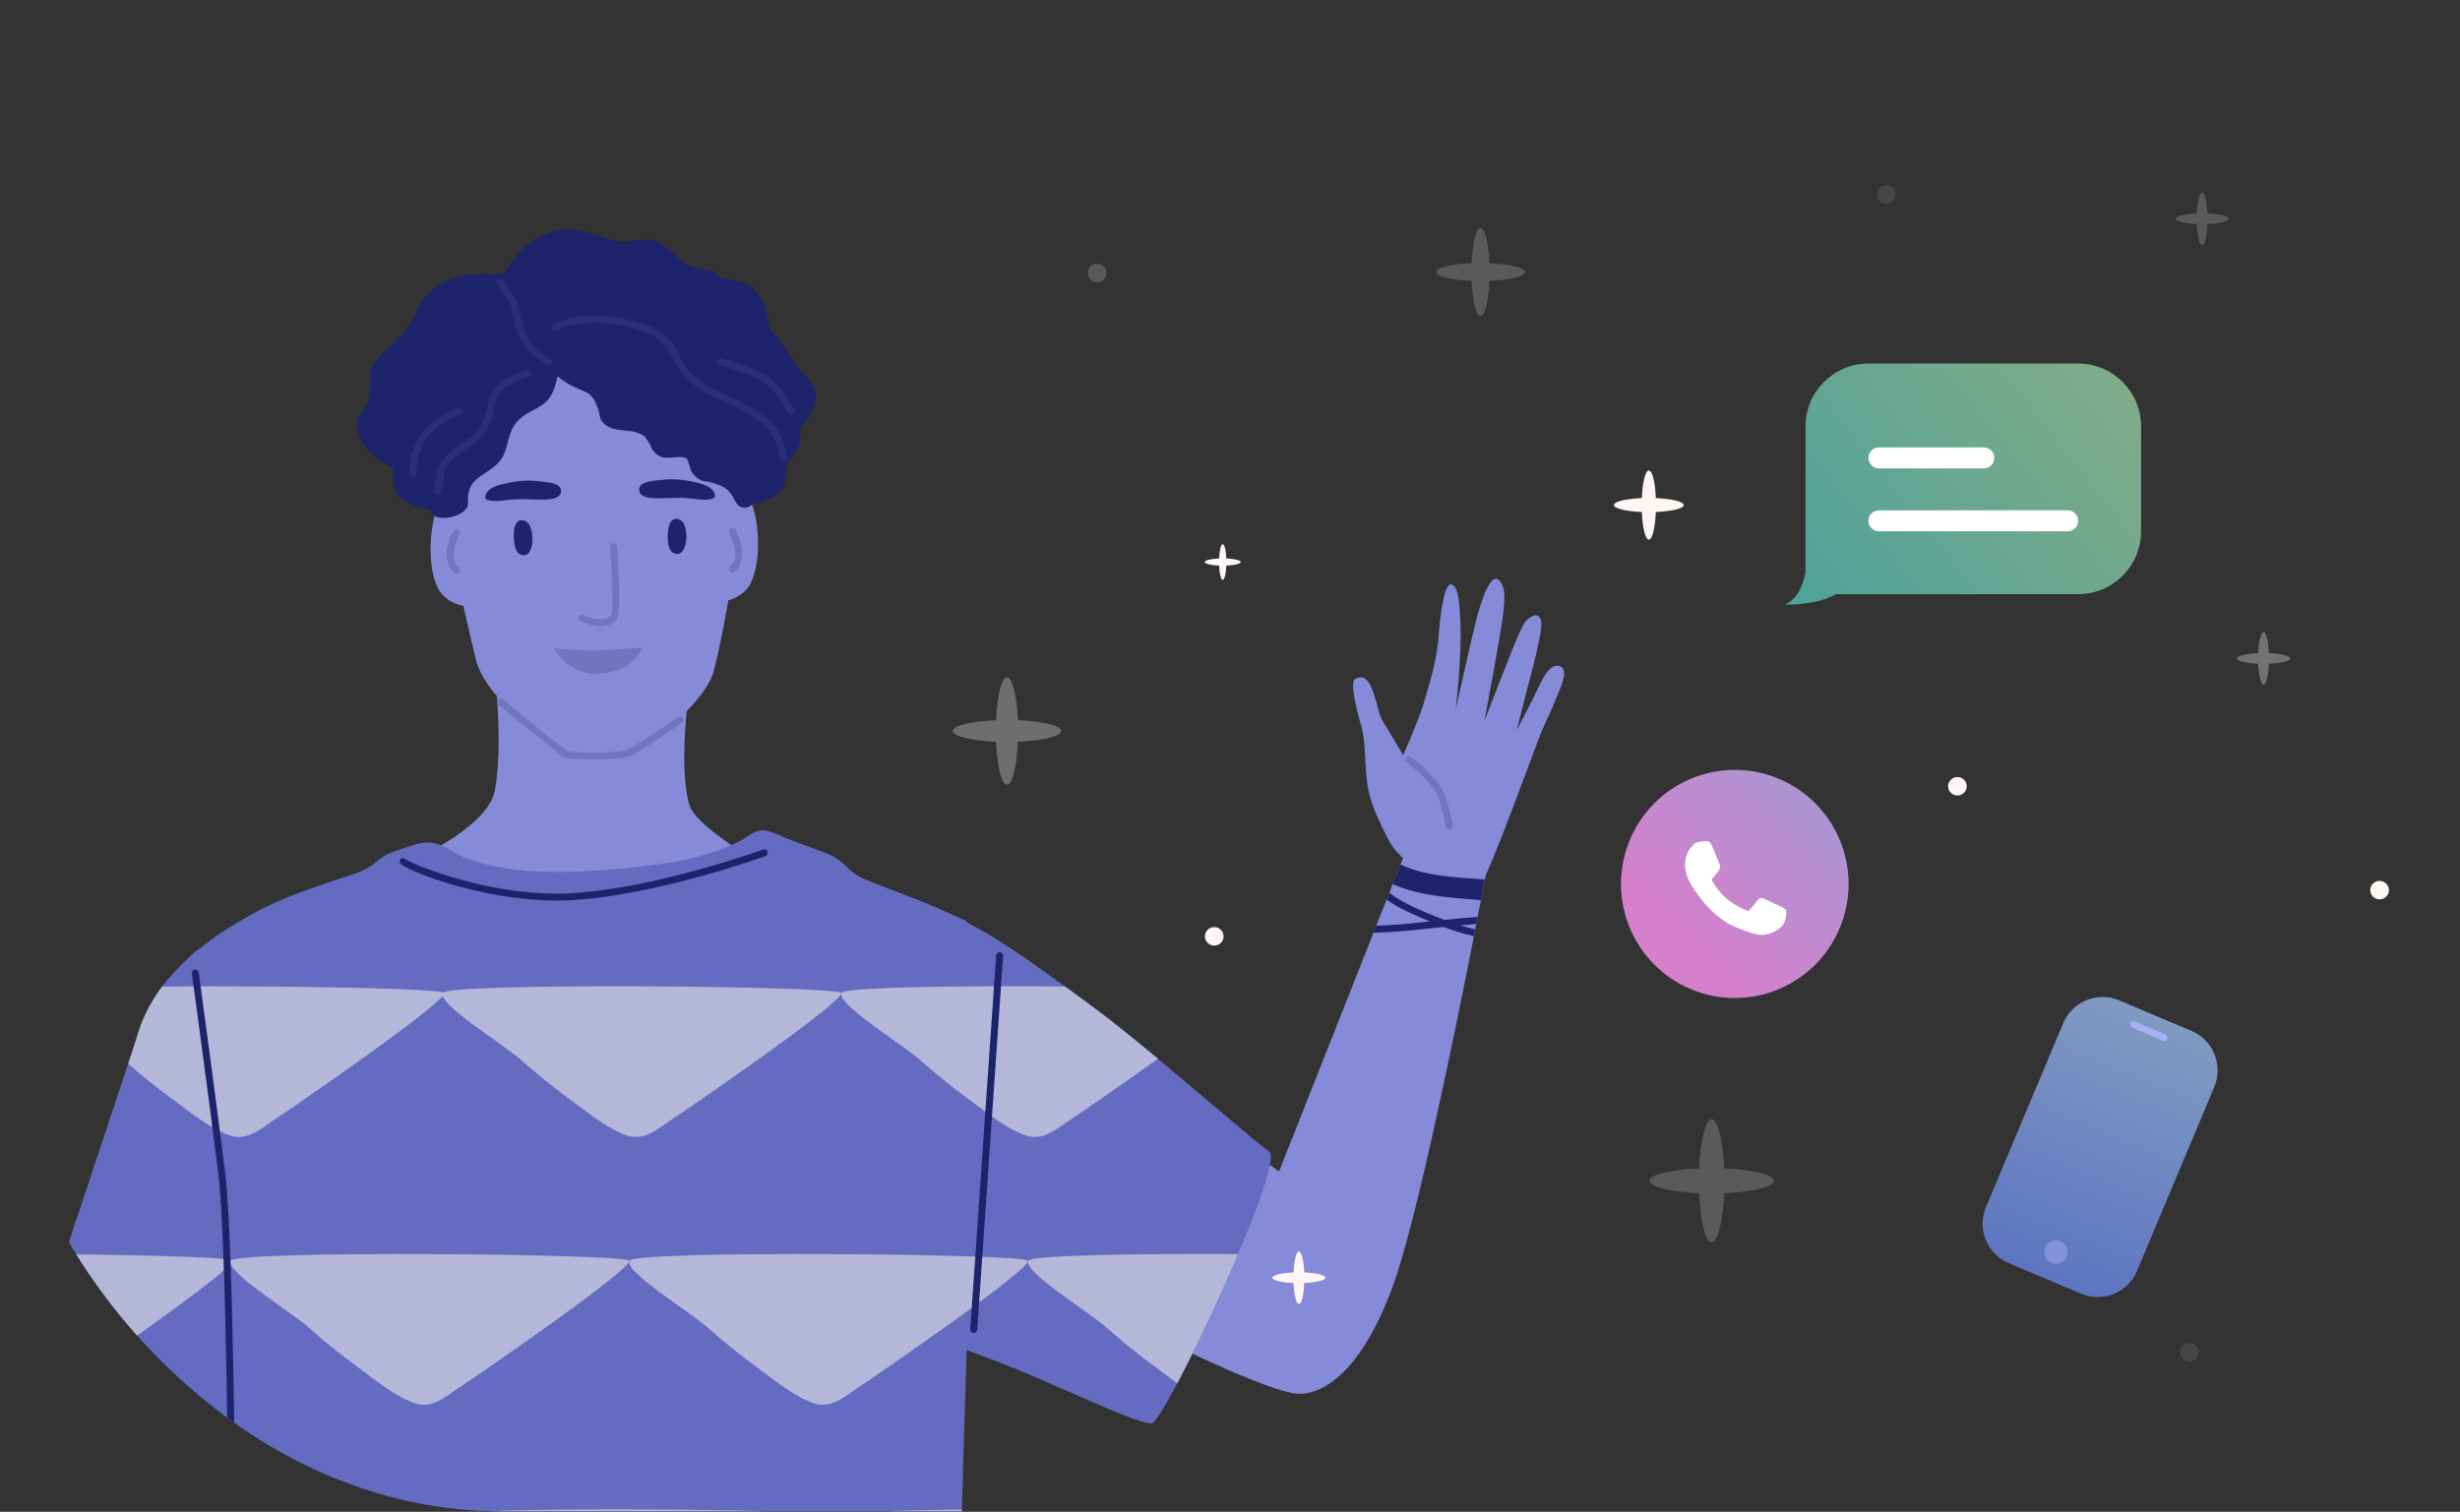 <svg width="353" height="217" viewBox="0 0 353 217" fill="none" xmlns="http://www.w3.org/2000/svg">
<rect x="0" y="0" width="353" height="217" fill="#333333" stroke="none"/>
<g clip-path="url(#clip0_991_4859)">
<path d="M213.245 125.304C213.245 125.304 213.186 125.634 213.078 126.245C212.948 126.916 212.749 127.923 212.501 129.216C212.36 129.936 212.209 130.736 212.031 131.613C211.972 131.943 211.913 132.273 211.842 132.625C211.794 132.874 211.745 133.134 211.691 133.393C211.621 133.712 211.562 134.032 211.503 134.373C208.713 148.587 203.226 175.474 199.827 184.722C195.112 197.54 189.16 200.749 185.324 199.937C179.503 198.698 165.081 191.388 165.081 191.388L178.607 164.566L183.533 168.164L197.092 133.875L197.491 132.874L198.975 129.124L199.352 128.145L199.849 126.895L200.965 124.086L202.562 120.05L213.251 125.309L213.245 125.304Z" fill="#858BD9"/>
<path d="M195.257 103.887C196.158 107.02 195.689 110.374 196.39 113.551C196.741 115.141 197.334 116.662 198.052 118.123C198.667 119.378 199.363 121.045 200.264 122.078C200.264 122.078 204.024 126.375 207.494 127.446C208.983 127.906 211.173 126.234 212.722 126.293C213.396 126.321 220.097 107.766 221.09 105.294C221.743 103.665 222.703 101.82 223.329 100.18C223.798 98.952 225.293 96.133 223.793 95.608C222.493 95.148 221.36 97.388 220.944 98.297C220.194 99.948 217.653 104.79 217.653 104.79C217.653 104.79 218.63 100.911 218.921 99.769C219.811 96.306 221.554 90.202 221.09 88.942C220.782 88.103 220.259 88.195 219.471 88.682C218.716 89.153 218.182 90.462 217.837 91.247C217.022 93.092 213.018 103.443 213.018 103.443C213.018 103.443 215.392 90.787 215.678 88.308C215.835 86.972 216.266 84.11 214.982 83.201C213.499 82.14 211.918 88.639 211.67 89.623C211.249 91.284 208.869 101.922 208.869 101.922C208.886 101.803 208.896 101.679 208.913 101.56C209.231 98.795 209.452 96.014 209.549 93.233C209.609 91.479 209.63 89.71 209.49 87.957C209.42 87.069 209.35 84.456 208.438 83.947C206.911 83.087 206.469 91.225 206.35 92.264C205.994 95.332 205.087 98.292 204.203 101.257C203.663 103.08 201.359 108.394 201.359 108.394C201.359 108.394 198.748 104.017 198.494 103.627C197.89 102.685 197.75 101.495 197.399 100.44C197.07 99.455 196.406 96.29 194.437 97.475C193.66 97.94 194.707 102.031 195.246 103.897L195.257 103.887Z" fill="#858BD9"/>
<path d="M207.942 119.049C207.699 119.049 207.483 118.871 207.451 118.622C207.451 118.595 207.073 116.068 206.216 114.055C205.385 112.107 201.926 109.488 201.894 109.461C201.673 109.293 201.63 108.985 201.797 108.763C201.964 108.541 202.277 108.498 202.493 108.666C202.644 108.779 206.199 111.468 207.133 113.665C208.045 115.797 208.422 118.373 208.438 118.481C208.476 118.757 208.287 119.006 208.018 119.049C207.996 119.049 207.969 119.049 207.947 119.049H207.942Z" fill="#7076BD"/>
<path d="M71.007 96.604C71.007 96.604 72.205 106.793 71.029 113.378C69.858 119.963 54.12 125.688 54.12 125.688L81.911 161.882L88.38 187.524L117.85 128.837C117.85 128.837 100.202 119.909 98.912 115.515C97.083 109.266 99.322 95.598 99.322 95.598L85.462 103.157L71.007 96.599V96.604Z" fill="#858BD9"/>
<path d="M106.234 57.997C108.376 66.465 103.919 91.274 102.295 96.728C101.276 100.159 93.285 108.47 86.751 108.844C81.183 109.163 69.632 100.846 68.245 94.526C67.317 90.284 60.481 65.123 65.656 55.778C70.83 46.434 103.04 45.341 106.239 57.997H106.234Z" fill="#858BD9"/>
<path d="M76.15 78.877C76.69 77.568 76.388 75.127 75.303 74.754C73.356 74.083 73.663 77.573 73.895 78.439C74.008 78.872 74.203 79.321 74.591 79.532C75.352 79.938 75.87 79.564 76.15 78.877Z" fill="#1E246B"/>
<path d="M98.151 78.748C98.756 77.471 98.578 75.014 97.515 74.581C95.605 73.813 95.734 77.308 95.918 78.19C96.01 78.629 96.177 79.088 96.56 79.321C97.299 79.765 97.833 79.419 98.151 78.748Z" fill="#1E246B"/>
<path d="M79.447 93.044C79.447 93.044 83.11 93.504 86.423 93.331C89.735 93.157 92.104 92.946 92.104 92.946C92.104 92.946 91.171 96.523 85.694 96.729C81.556 96.885 79.447 93.044 79.447 93.044Z" fill="#7076BD"/>
<path d="M104.658 71.113C104.658 71.113 106.865 68.997 108.063 72.844C109.255 76.691 109.001 82.735 106.994 84.743C104.982 86.75 102.295 86.355 102.295 86.355L104.658 71.118V71.113Z" fill="#858BD9"/>
<path d="M65.931 71.806C65.931 71.806 63.73 69.679 62.522 73.521C61.313 77.363 61.545 83.407 63.547 85.425C65.548 87.443 68.24 87.054 68.24 87.054L65.931 71.806Z" fill="#858BD9"/>
<path d="M65.468 82.308C65.382 82.308 65.29 82.281 65.209 82.232C65.096 82.156 64.081 81.453 64.097 79.326C64.108 78.185 64.939 76.453 65.036 76.258C65.16 76.009 65.457 75.912 65.705 76.031C65.953 76.156 66.056 76.453 65.932 76.702C65.7 77.173 65.106 78.558 65.096 79.337C65.079 80.901 65.727 81.377 65.754 81.399C65.975 81.556 66.034 81.864 65.883 82.091C65.786 82.237 65.63 82.313 65.468 82.313V82.308Z" fill="#7076BD"/>
<path d="M105.069 82.168C104.918 82.168 104.767 82.097 104.67 81.967C104.502 81.745 104.545 81.432 104.767 81.269C106.051 80.301 105.43 78.169 104.68 76.551C104.567 76.302 104.675 76.004 104.923 75.885C105.177 75.766 105.468 75.88 105.587 76.129C106.882 78.926 106.806 80.983 105.371 82.07C105.279 82.14 105.177 82.173 105.069 82.173V82.168Z" fill="#7076BD"/>
<path d="M85.106 109.022C83.213 109.022 81.465 108.909 81.028 108.714C80.218 108.357 72.978 102.329 71.532 101.122C71.321 100.944 71.289 100.63 71.467 100.419C71.645 100.208 71.958 100.181 72.168 100.354C75.443 103.086 80.85 107.518 81.432 107.799C82.085 108.065 88.732 108.178 90.059 107.594C91.424 106.993 97.24 102.967 97.294 102.93C97.521 102.773 97.834 102.827 97.985 103.054C98.141 103.281 98.088 103.595 97.861 103.747C97.618 103.914 91.91 107.87 90.459 108.508C89.638 108.871 87.275 109.022 85.101 109.022H85.106Z" fill="#7076BD"/>
<path d="M80.412 70.042C79.997 69.252 78.108 69.171 77.391 69.079C76.069 68.917 74.725 68.96 73.414 69.215C72.26 69.442 69.708 69.831 69.621 71.352C69.611 71.536 69.756 71.687 69.918 71.747C70.943 72.088 72.098 71.823 73.15 71.725C74.515 71.601 75.81 71.66 77.175 71.704C78.07 71.731 80.827 71.871 80.477 70.226C80.461 70.161 80.439 70.102 80.412 70.048V70.042Z" fill="#1E246B"/>
<path d="M91.742 70.037C91.391 71.682 94.148 71.541 95.044 71.514C96.409 71.471 97.704 71.411 99.069 71.536C100.121 71.633 101.281 71.898 102.301 71.557C102.462 71.503 102.608 71.352 102.597 71.162C102.511 69.647 99.964 69.252 98.804 69.025C97.499 68.771 96.15 68.727 94.828 68.89C94.11 68.976 92.222 69.058 91.807 69.853C91.78 69.907 91.753 69.972 91.742 70.031V70.037Z" fill="#1E246B"/>
<path d="M116.032 54.491C114.322 52.673 113.216 50.741 111.77 48.728C111.344 48.138 110.874 47.619 110.4 47.127C110.103 44.145 109.25 41.337 106.283 40.455C105.339 40.173 104.351 40.017 103.353 39.952C102.965 39.378 102.409 38.934 101.605 38.718C100.618 38.458 99.647 38.583 98.708 38.069C97.737 37.538 96.998 36.645 96.156 35.942C95.115 35.066 94.057 34.432 92.671 34.389C91.635 34.357 90.609 34.714 89.579 34.719C88.29 34.719 87.092 34.281 85.894 33.864C84.022 33.215 82.322 32.696 80.331 33.015C76.787 33.583 74.175 36.196 72.4 39.172C72.368 39.199 72.335 39.227 72.303 39.254C71.942 39.286 71.586 39.34 71.23 39.41C67.976 39.053 64.442 39.6 61.977 41.694C60.687 42.792 59.986 44.329 59.225 45.806C58.043 48.117 56.274 49.291 54.509 51.06C53.339 52.229 52.993 53.306 53.042 54.929C53.069 55.919 53.22 55.627 52.977 57.012C52.724 58.457 52.475 58.327 51.839 59.328C51.472 59.902 51.278 60.281 51.267 61.011C51.24 63.798 53.889 66.032 56.435 67.136C56.484 68.532 56.063 69.815 57.218 71.108C58.443 72.477 60.153 72.877 61.809 73.164C61.917 75.209 66.66 74.327 67.118 72.58C67.237 72.125 67.086 71.654 67.156 71.205C67.474 69.171 68.365 68.765 69.676 67.856C70.663 67.169 71.569 66.633 72.174 65.481C72.859 64.171 72.875 62.651 73.614 61.363C74.688 59.474 76.204 59.198 77.796 58.132C79.161 57.218 79.673 55.649 80.008 53.998C80.79 54.713 81.761 55.27 82.765 55.714C84.507 56.487 85.009 56.358 85.862 58.803C86.045 59.328 86.002 59.891 86.32 60.378C87.183 61.698 88.834 61.66 90.135 61.855C90.912 61.888 91.645 62.104 92.336 62.504C92.897 63.089 93.318 63.765 93.604 64.539C94.068 65.064 94.106 65.21 94.678 65.502C95.757 66.054 97.855 65.215 98.557 65.87C98.8 66.097 99.037 67.461 99.301 67.829C99.603 68.251 99.992 68.608 100.429 68.846C101.012 69.165 101.352 69.057 101.956 69.225C103.537 69.669 104.686 70.064 105.366 71.757C105.409 71.865 105.474 71.93 105.549 71.979C105.948 72.931 107.125 73.207 107.864 72.444C109.186 72.06 111.727 71.362 112.466 69.88C112.941 68.933 112.547 67.694 112.989 66.698C113.41 65.762 114.209 65.134 114.576 64.128C114.915 63.186 114.942 62.288 114.786 61.411C116.669 59.399 118.115 56.709 116.027 54.485L116.032 54.491Z" fill="#1E246B"/>
<path d="M78.713 52.44C78.626 52.44 78.54 52.418 78.459 52.369C78.335 52.299 75.465 50.589 74.542 48.414C74.1 47.375 73.851 46.298 73.625 45.346C73.403 44.399 73.209 43.587 72.907 43.084C72.249 42.002 71.396 40.839 71.386 40.828C71.224 40.606 71.272 40.292 71.488 40.13C71.709 39.967 72.022 40.011 72.184 40.238C72.222 40.287 73.069 41.445 73.754 42.57C74.143 43.209 74.353 44.096 74.596 45.124C74.812 46.033 75.054 47.067 75.459 48.03C76.252 49.902 78.934 51.498 78.961 51.514C79.198 51.655 79.279 51.958 79.139 52.196C79.047 52.353 78.88 52.445 78.707 52.445L78.713 52.44Z" fill="#2A3077"/>
<path d="M62.823 71.032C62.823 71.032 62.774 71.032 62.747 71.032C62.478 70.994 62.289 70.74 62.327 70.464C62.343 70.377 62.639 68.327 62.888 67.207C63.163 65.973 64.754 64.68 67.236 62.997C69.162 61.688 69.573 60.162 70.182 57.353C70.862 54.226 75.497 53.187 75.696 53.144C75.971 53.084 76.23 53.257 76.29 53.528C76.349 53.798 76.176 54.063 75.907 54.123C75.864 54.134 71.698 55.064 71.159 57.564C70.511 60.546 70.037 62.304 67.797 63.825C66.6 64.636 64.107 66.33 63.864 67.423C63.621 68.511 63.319 70.588 63.314 70.605C63.276 70.854 63.066 71.032 62.823 71.032Z" fill="#2A3077"/>
<path d="M59.241 68.435C58.977 68.435 58.755 68.229 58.745 67.959C58.739 67.856 58.631 65.426 60.104 62.791C61.599 60.124 65.57 58.603 65.742 58.538C65.996 58.441 66.287 58.571 66.384 58.83C66.481 59.09 66.352 59.377 66.093 59.474C66.055 59.49 62.289 60.93 60.973 63.278C59.635 65.664 59.737 67.883 59.737 67.905C59.754 68.18 59.543 68.413 59.268 68.429C59.257 68.429 59.252 68.429 59.241 68.429V68.435Z" fill="#2A3077"/>
<path d="M112.461 66.2C112.218 66.2 112.002 66.021 111.97 65.767C111.97 65.74 111.543 62.818 110.141 61.471C108.619 60.004 105.981 58.43 103.256 57.358C100.483 56.271 98.179 54.382 96.949 52.18C96.82 51.947 96.695 51.704 96.571 51.46C95.654 49.675 94.71 47.824 89.315 46.72C83.24 45.481 79.868 47.386 79.841 47.407C79.603 47.543 79.296 47.467 79.161 47.229C79.02 46.991 79.101 46.688 79.339 46.547C79.484 46.461 83.04 44.421 89.52 45.746C95.385 46.948 96.49 49.107 97.467 51.011C97.586 51.244 97.704 51.471 97.829 51.698C98.951 53.7 101.066 55.432 103.634 56.438C106.472 57.553 109.234 59.209 110.842 60.756C112.493 62.347 112.952 65.502 112.968 65.637C113.006 65.913 112.817 66.162 112.542 66.2C112.52 66.2 112.493 66.2 112.471 66.2H112.461Z" fill="#2A3077"/>
<path d="M113.512 59.506C113.329 59.506 113.146 59.403 113.059 59.219C113.043 59.181 111.182 55.318 108.247 54.09C105.187 52.807 103.294 52.428 103.277 52.428C103.008 52.374 102.83 52.115 102.884 51.844C102.938 51.574 103.197 51.395 103.466 51.449C103.547 51.465 105.468 51.844 108.63 53.17C111.921 54.55 113.874 58.619 113.96 58.792C114.079 59.041 113.971 59.338 113.723 59.457C113.653 59.49 113.583 59.506 113.507 59.506H113.512Z" fill="#2A3077"/>
<path d="M139.636 158.257C139.555 163.435 139.426 169.084 139.269 174.912C139.258 175.29 139.248 175.669 139.237 176.053C139.199 177.471 139.156 178.905 139.118 180.333C139.048 182.925 138.967 185.523 138.892 188.12C138.832 190.008 138.773 191.897 138.714 193.78C138.514 200.23 138.314 206.528 138.147 212.285C138.147 212.626 138.136 212.967 138.125 213.297C138.088 214.455 138.055 215.586 138.028 216.684C137.867 222.712 137.748 227.961 137.732 231.911C137.721 234.908 137.764 237.159 137.872 238.436C138.072 240.698 138.179 243.696 137.651 246.336C137.581 246.666 137.5 247.007 137.413 247.327C136.658 250.027 135.072 252.126 131.98 252.278C120.893 252.808 110.787 252.586 99.662 252.867C84.253 253.246 68.828 253.549 53.419 253.679C48.364 253.717 42.661 254.88 37.718 253.517C35.873 253.019 34.886 250.129 34.438 246.179C34.4 245.849 34.357 245.519 34.33 245.178C34.152 243.258 34.082 241.147 34.082 238.95C34.082 238.783 34.082 238.55 34.071 238.279C33.99 235.861 33.564 229.703 33.025 221.516C32.928 219.969 32.814 218.335 32.706 216.657C32.609 215.196 32.517 213.687 32.415 212.139C32.393 211.809 32.377 211.479 32.345 211.138C31.816 202.6 31.26 192.963 30.84 183.434C30.802 182.482 30.759 181.546 30.721 180.593C30.672 179.392 30.618 178.202 30.581 177.017C30.57 176.686 30.559 176.346 30.543 176.016C30.375 171.037 30.251 166.178 30.203 161.639C30.111 153.668 30.262 146.65 30.769 141.564C30.931 139.924 31.136 138.485 31.39 137.273C31.46 136.911 31.541 136.575 31.616 136.261C31.994 134.741 32.464 133.713 33.041 133.274C33.661 132.793 34.309 132.344 34.983 131.927C34.994 131.916 35.005 131.916 35.016 131.905C39.801 128.886 45.79 127.155 50.975 125.369C54.406 124.189 53.716 123.069 57.185 121.998C58.609 121.56 60.292 120.78 61.798 120.937C63.751 121.138 65.337 122.669 67.139 123.297C69.799 124.238 72.61 124.725 75.41 124.969C80.935 125.45 86.498 124.969 91.99 124.379C95.179 124.038 98.367 123.529 101.448 122.588C102.953 122.128 104.426 121.57 105.856 120.889C106.811 120.44 107.982 119.401 108.996 119.2C110.242 118.952 112.233 120.12 113.404 120.542C115.028 121.132 116.652 121.733 118.276 122.35C121.756 123.659 121.076 125.006 124.535 126.386C125.991 126.954 127.448 127.528 128.91 128.107C129.229 128.226 129.531 128.345 129.827 128.459C129.919 128.491 130.006 128.529 130.086 128.556C130.583 128.756 131.085 128.956 131.592 129.157C132.201 129.384 132.779 129.627 133.345 129.865C135.099 130.585 136.847 131.337 138.557 132.127C138.638 132.165 138.719 132.268 138.794 132.419C138.946 132.717 139.075 133.236 139.172 133.962C139.221 134.243 139.264 134.551 139.302 134.903C139.469 136.521 139.593 138.804 139.652 141.591C139.76 146.039 139.733 151.78 139.631 158.268L139.636 158.257Z" fill="#646BC1"/>
<path d="M179.692 175.003C179.551 175.344 179.411 175.69 179.271 176.053C178.774 177.314 178.224 178.645 177.647 180.003C174.917 186.464 171.518 193.66 168.933 198.546C167.061 202.096 165.626 204.423 165.184 204.352C163.457 204.071 161.466 203.351 149.532 198.086C145.194 196.176 141.687 194.889 138.703 193.779C136.869 193.092 135.234 192.47 133.74 191.81C130.411 190.322 127.756 188.623 125.059 185.511C124.222 184.554 123.505 182.611 122.906 180.025C122.679 179.034 122.48 177.947 122.28 176.778C122.231 176.437 122.183 176.091 122.118 175.728C120.839 166.93 120.575 154.214 121.498 144.058V144.047C121.546 143.436 121.606 142.83 121.676 142.24C121.875 140.438 122.102 138.761 122.382 137.202V137.191C122.453 136.829 122.523 136.472 122.593 136.12C123.737 130.379 125.512 126.84 127.967 127.76C128.285 127.879 128.603 127.998 128.905 128.112C129.224 128.231 129.526 128.35 129.823 128.464C129.914 128.496 130.001 128.534 130.082 128.561C130.578 128.761 131.08 128.961 131.587 129.162C132.197 129.389 132.774 129.632 133.34 129.87C135.315 130.698 137.079 131.532 138.795 132.419C139.674 132.879 140.538 133.36 141.417 133.869C141.887 134.15 142.356 134.426 142.831 134.729H142.842C145.733 136.51 148.825 138.669 152.812 141.596C154.236 142.624 155.763 143.755 157.447 145.005C159.837 146.785 162.95 149.312 166.16 151.974C173.088 157.731 180.485 164.171 182.141 165.301C182.891 165.81 181.715 169.782 179.692 175.009V175.003Z" fill="#646BC1"/>
<path d="M47.57 157.007L47.122 174.371L47.09 175.421L46.971 180.069L46.642 192.547L46.151 211.204L46.129 212.205L46.011 216.772L45.832 223.46C45.832 223.46 41.538 222.848 35.576 221.917C34.761 221.788 33.903 221.647 33.013 221.506C25.994 220.386 17.383 218.914 10.736 217.497C10.159 217.378 9.597 217.259 9.063 217.134C4.229 216.052 0.722 215.024 0.172 214.207C-0.028 213.909 -0.049 213.168 0.102 212.048C0.139 211.739 0.193 211.398 0.253 211.036C0.652 208.747 1.51 205.409 2.637 201.426C4.38 195.306 6.803 187.682 9.317 180.02C9.716 178.792 10.126 177.553 10.531 176.33C10.628 176.011 10.741 175.692 10.849 175.372C13.709 166.726 16.52 158.414 18.403 152.657C19.002 150.85 19.498 149.297 19.886 148.058C20.636 145.666 21.818 143.518 23.275 141.592C24.44 140.044 25.778 138.632 27.181 137.371C27.58 137.009 27.979 136.673 28.389 136.343H28.4C30.591 134.536 32.905 133.064 34.977 131.917C34.988 131.906 34.999 131.906 35.009 131.895C38.926 129.725 42.029 128.687 42.029 128.687L43.464 136.013L43.663 137.014L44.57 141.651L47.241 155.298L47.57 156.997V157.007Z" fill="#646BC1"/>
<path d="M63.718 142.512C63.778 142.582 63.708 142.734 63.529 142.95C62.127 144.687 53.78 150.72 47.241 155.309C43.583 157.868 40.492 159.978 39.504 160.628C37.529 161.916 35.539 163.826 33.046 162.998C32.091 162.689 31.131 162.208 30.197 161.64C28.271 160.492 26.421 158.988 24.753 157.771C22.563 156.169 20.437 154.47 18.403 152.674C19.002 150.866 19.498 149.313 19.887 148.074C20.637 145.683 21.818 143.534 23.275 141.608C25.665 141.576 28.19 141.57 30.764 141.57C35.371 141.57 40.146 141.608 44.57 141.668C54.401 141.808 62.542 142.095 63.61 142.458H63.621C63.67 142.479 63.713 142.496 63.718 142.517V142.512Z" fill="#B5B7D8"/>
<path d="M63.546 142.51C62.607 144.009 72.222 149.858 74.784 152.147C77.007 154.133 79.332 156.01 81.739 157.764C84.215 159.571 87.091 162.017 90.026 162.996C92.519 163.824 94.52 161.914 96.49 160.621C99.463 158.667 121.459 143.511 120.698 142.51C119.938 141.509 64.485 141.011 63.546 142.51Z" fill="#B5B7D8"/>
<path d="M166.164 151.969C160.71 155.875 155.12 159.706 153.723 160.626C151.759 161.914 149.757 163.824 147.264 162.996C144.594 162.109 141.961 159.988 139.641 158.256C139.414 158.089 139.204 157.926 138.983 157.764C136.582 156.005 134.245 154.133 132.023 152.147C130.026 150.367 123.73 146.406 121.507 144.047V144.036C120.881 143.365 120.579 142.835 120.79 142.505C120.849 142.408 121.156 142.316 121.685 142.224C124.14 141.834 131.267 141.634 139.657 141.574C143.876 141.542 148.397 141.553 152.816 141.585C154.241 142.613 155.767 143.744 157.451 144.994C159.841 146.774 162.954 149.301 166.164 151.963V151.969Z" fill="#B5B7D8"/>
<path d="M63.719 217.599C63.779 217.67 63.709 217.821 63.531 218.038C61.34 220.759 42.257 233.892 39.505 235.704C37.811 236.825 36.096 238.383 34.061 238.275C33.98 235.856 33.554 229.698 33.015 221.512C25.391 220.294 15.89 218.671 9.06 217.145C13.424 216.782 22.866 216.647 32.696 216.652C37.202 216.663 41.798 216.701 46.012 216.772C55.184 216.923 62.597 217.199 63.606 217.54H63.617C63.666 217.562 63.709 217.578 63.714 217.599H63.719Z" fill="#B5B7D8"/>
<path d="M63.546 217.593C62.607 219.092 72.222 224.941 74.784 227.23C77.007 229.216 79.332 231.093 81.739 232.847C84.215 234.654 87.091 237.1 90.026 238.079C92.519 238.907 94.52 236.997 96.49 235.704C99.463 233.75 121.459 218.594 120.698 217.593C119.938 216.592 64.485 216.094 63.546 217.593Z" fill="#B5B7D8"/>
<path d="M138.023 216.679C137.862 222.707 137.743 227.955 137.727 231.905C135.763 230.433 133.858 228.864 132.024 227.225C129.461 224.936 119.841 219.097 120.791 217.599C121.131 217.057 128.598 216.771 138.029 216.679H138.023Z" fill="#B5B7D8"/>
<path d="M33.273 180.939C33.332 181.01 33.262 181.161 33.084 181.378C32.733 181.816 31.94 182.536 30.829 183.428C25.137 188.055 11.362 197.535 9.059 199.055C7.105 200.332 5.109 202.237 2.627 201.436C4.37 195.316 6.793 187.692 9.307 180.03C18.301 180.111 26.653 180.322 30.71 180.588C32.005 180.68 32.863 180.777 33.165 180.88H33.176C33.224 180.901 33.267 180.918 33.273 180.939Z" fill="#B5B7D8"/>
<path d="M177.647 180.003C174.917 186.463 171.518 193.66 168.933 198.546C167.827 197.756 166.77 196.928 165.772 196.198C163.371 194.439 161.035 192.567 158.812 190.581C156.249 188.292 146.629 182.443 147.579 180.944C148.07 180.165 163.112 179.927 177.641 180.003H177.647Z" fill="#B5B7D8"/>
<path d="M33.106 180.944C32.167 182.442 41.782 188.292 44.345 190.581C46.568 192.566 48.893 194.444 51.299 196.197C53.776 198.004 56.651 200.45 59.587 201.43C62.079 202.257 64.081 200.347 66.05 199.054C69.023 197.101 91.02 181.945 90.259 180.944C89.498 179.943 34.045 179.445 33.106 180.944Z" fill="#B5B7D8"/>
<path d="M90.345 180.944C89.406 182.442 99.02 188.292 101.583 190.581C103.806 192.566 106.132 194.444 108.538 196.197C111.014 198.004 113.89 200.45 116.825 201.43C119.318 202.257 121.319 200.347 123.289 199.054C126.261 197.101 148.258 181.945 147.497 180.944C146.737 179.943 91.284 179.445 90.345 180.944Z" fill="#B5B7D8"/>
<path d="M142.836 134.724C141.66 134.762 140.484 134.821 139.308 134.891C137.851 134.983 136.405 135.081 134.959 135.211C130.724 135.579 126.596 136.58 122.388 137.18V137.191C121.999 137.251 121.6 137.299 121.201 137.353C116.189 137.976 111.122 137.911 106.078 137.732C95.832 137.37 85.592 137.013 75.346 136.904C64.782 136.796 54.223 136.845 43.654 137.023C39.559 137.083 35.469 137.164 31.374 137.272C29.977 137.305 28.585 137.343 27.177 137.38C27.576 137.018 27.975 136.682 28.385 136.352H28.396C29.475 136.315 30.538 136.282 31.606 136.26C35.566 136.163 39.51 136.082 43.46 136.022C45.316 135.984 47.156 135.952 49.011 135.93C59.117 135.811 69.217 135.8 79.328 135.952C89.557 136.114 99.771 136.682 109.989 136.839C114.236 136.899 118.422 136.699 122.598 136.109C123.623 135.968 124.654 135.811 125.679 135.617C130.006 134.816 134.274 134.166 138.676 133.966C138.844 133.955 139.005 133.945 139.173 133.945C139.923 133.907 140.667 133.874 141.417 133.853C141.887 134.134 142.356 134.41 142.831 134.713L142.836 134.724Z" fill="#646BC1"/>
<path d="M179.691 175.003C179.551 175.344 179.41 175.691 179.27 176.053C171.404 175.761 163.537 175.674 155.676 175.712C150.195 175.745 144.713 175.864 139.237 176.053C133.582 176.243 127.944 176.491 122.279 176.773C120.466 176.865 118.648 176.951 116.825 177.043C104.005 177.704 91.396 175.523 78.626 174.792C68.078 174.192 57.584 174.533 47.085 175.42C44.592 175.631 42.11 175.869 39.617 176.14C36.618 176.459 33.596 176.778 30.564 177.011C23.847 177.509 17.108 177.579 10.515 176.34C10.612 176.021 10.726 175.701 10.834 175.382C17.313 176.594 23.922 176.513 30.521 176.01C35.533 175.631 40.551 174.998 45.504 174.522C46.043 174.473 46.572 174.424 47.106 174.37C59.526 173.239 72.027 173.153 84.447 174.208C90.846 174.76 97.218 175.577 103.617 175.977C109.805 176.367 115.929 176.107 122.107 175.718C122.177 175.718 122.258 175.707 122.328 175.707C127.961 175.366 133.604 175.095 139.253 174.906C152.709 174.446 166.219 174.446 179.675 174.998L179.691 175.003Z" fill="#646BC1"/>
<path d="M138.142 212.28C138.142 212.621 138.131 212.962 138.12 213.292C133.475 213.2 128.84 213.124 124.206 213.054C98.179 212.653 72.152 212.367 46.136 212.204C41.56 212.172 36.985 212.156 32.41 212.134C21.646 212.085 10.866 212.053 0.103 212.053C0.14 211.744 0.194 211.404 0.254 211.041C9.712 211.041 19.175 211.073 28.644 211.111C29.879 211.111 31.104 211.122 32.34 211.133C36.947 211.155 41.55 211.171 46.157 211.203C76.819 211.393 107.486 211.755 138.147 212.286L138.142 212.28Z" fill="#646BC1"/>
<path d="M79.91 129.264C68.823 129.264 57.671 124.718 57.369 123.82C57.282 123.56 57.423 123.274 57.681 123.187C57.881 123.122 58.092 123.187 58.221 123.339C59.284 124.118 70.803 128.912 82.23 128.192C94.354 127.424 109.353 121.997 109.504 121.943C109.763 121.851 110.049 121.98 110.14 122.24C110.232 122.5 110.103 122.787 109.844 122.879C109.692 122.933 94.559 128.409 82.29 129.188C81.496 129.237 80.698 129.264 79.905 129.264H79.91Z" fill="#1E246B"/>
<path d="M33.295 219.974C33.02 219.974 32.799 219.752 32.799 219.476C32.799 219.065 32.502 178.072 31.353 168.716C30.204 159.328 27.56 139.924 27.533 139.73C27.495 139.454 27.684 139.205 27.959 139.167C28.224 139.129 28.483 139.324 28.52 139.594C28.547 139.789 31.191 159.204 32.34 168.592C33.495 178.007 33.792 219.054 33.792 219.471C33.792 219.747 33.571 219.974 33.295 219.974Z" fill="#1E246B"/>
<path d="M139.728 191.329C139.728 191.329 139.707 191.329 139.691 191.329C139.415 191.307 139.21 191.069 139.227 190.793L142.944 137.127C142.966 136.851 143.208 136.651 143.478 136.662C143.753 136.683 143.958 136.921 143.942 137.197L140.225 190.863C140.209 191.128 139.987 191.329 139.728 191.329Z" fill="#1E246B"/>
<path d="M213.073 126.245C212.944 126.916 212.744 127.922 212.496 129.216C211.508 129.124 210.532 129.048 209.545 128.956C206.145 128.658 202.887 128.247 199.844 126.894L200.961 124.086C204.727 125.823 208.935 125.915 213.073 126.245Z" fill="#1E246B"/>
<path d="M211.837 132.625C211.071 132.674 210.299 132.744 209.533 132.814C210.24 133.036 210.957 133.225 211.686 133.393C211.616 133.712 211.556 134.032 211.497 134.373C210.024 134.032 208.567 133.593 207.132 133.052C203.792 133.404 200.442 133.804 197.086 133.875L197.485 132.874C200.059 132.793 202.611 132.533 205.163 132.262C203.15 131.402 200.836 130.46 198.974 129.124L199.352 128.145C201.445 129.752 204.305 130.855 206.549 131.764C206.787 131.862 207.04 131.943 207.288 132.035C208.864 131.873 210.45 131.716 212.031 131.613C211.972 131.943 211.912 132.273 211.842 132.625H211.837Z" fill="#1E246B"/>
<path d="M86.19 89.889C84.755 89.889 83.39 89.191 83.298 89.142C83.055 89.012 82.958 88.714 83.088 88.466C83.212 88.222 83.514 88.125 83.757 88.254C83.784 88.271 86.422 89.618 87.685 88.347C87.998 87.762 87.868 82.865 87.539 78.499C87.517 78.223 87.722 77.984 87.998 77.963C88.273 77.947 88.51 78.147 88.532 78.423C88.866 82.876 89.109 88.33 88.386 89.055C87.76 89.683 86.956 89.889 86.179 89.889H86.19Z" fill="#7076BD"/>
<path opacity="0.3" d="M152.282 104.917C152.282 104.152 149.611 103.513 146.062 103.366C145.914 99.85 145.269 97.203 144.496 97.203C143.724 97.203 143.079 99.85 142.931 103.366C139.382 103.513 136.711 104.152 136.711 104.917C136.711 105.682 139.382 106.321 142.931 106.468C143.079 109.984 143.724 112.631 144.496 112.631C145.269 112.631 145.914 109.984 146.062 106.468C149.611 106.321 152.282 105.682 152.282 104.917Z" fill="#FFF5F4"/>
</g>
<g clip-path="url(#clip1_991_4859)">
<path d="M241.61 72.493C241.61 72 239.891 71.592 237.606 71.497C237.511 69.233 237.098 67.53 236.601 67.53C236.104 67.53 235.691 69.233 235.596 71.497C233.311 71.592 231.592 72 231.592 72.493C231.592 72.986 233.311 73.394 235.596 73.489C235.691 75.752 236.104 77.456 236.601 77.456C237.098 77.456 237.511 75.752 237.606 73.489C239.891 73.394 241.61 72.986 241.61 72.493Z" fill="#FFF5F4"/>
<path opacity="0.2" d="M254.538 169.481C254.538 168.606 251.476 167.872 247.409 167.705C247.24 163.675 246.499 160.641 245.616 160.641C244.733 160.641 243.992 163.675 243.823 167.705C239.756 167.872 236.694 168.606 236.694 169.481C236.694 170.356 239.756 171.09 243.823 171.258C243.992 175.287 244.733 178.322 245.616 178.322C246.499 178.322 247.24 175.287 247.409 171.258C251.476 171.09 254.538 170.356 254.538 169.481Z" fill="#FFF5F4"/>
<path opacity="0.2" d="M218.812 39.046C218.812 38.423 216.628 37.899 213.729 37.778C213.608 34.907 213.084 32.742 212.449 32.742C211.815 32.742 211.291 34.907 211.169 37.778C208.271 37.899 206.087 38.417 206.087 39.046C206.087 39.675 208.271 40.194 211.169 40.315C211.291 43.186 211.815 45.35 212.449 45.35C213.084 45.35 213.608 43.186 213.729 40.315C216.628 40.194 218.812 39.675 218.812 39.046Z" fill="#FFF5F4"/>
<path opacity="0.2" d="M319.807 31.399C319.807 31.027 318.5 30.713 316.766 30.639C316.692 28.92 316.38 27.626 315.999 27.626C315.618 27.626 315.306 28.92 315.232 30.639C313.497 30.713 312.191 31.022 312.191 31.399C312.191 31.776 313.497 32.086 315.232 32.159C315.306 33.878 315.618 35.172 315.999 35.172C316.38 35.172 316.692 33.878 316.766 32.159C318.5 32.086 319.807 31.776 319.807 31.399Z" fill="#FFF5F4"/>
<path d="M190.196 183.398C190.196 183.026 188.889 182.712 187.155 182.638C187.081 180.919 186.769 179.625 186.388 179.625C186.007 179.625 185.695 180.919 185.621 182.638C183.886 182.712 182.58 183.021 182.58 183.398C182.58 183.775 183.886 184.085 185.621 184.158C185.695 185.877 186.007 187.171 186.388 187.171C186.769 187.171 187.081 185.877 187.155 184.158C188.889 184.085 190.196 183.775 190.196 183.398Z" fill="#FFF5F4"/>
<path opacity="0.32" d="M328.623 94.505C328.623 94.133 327.317 93.819 325.582 93.746C325.508 92.027 325.196 90.732 324.815 90.732C324.434 90.732 324.122 92.027 324.048 93.746C322.314 93.819 321.007 94.128 321.007 94.505C321.007 94.883 322.314 95.192 324.048 95.265C324.122 96.984 324.434 98.278 324.815 98.278C325.196 98.278 325.508 96.984 325.582 95.265C327.317 95.192 328.623 94.883 328.623 94.505Z" fill="#FFF5F4"/>
<path d="M178.038 80.671C178.038 80.419 177.15 80.204 175.976 80.157C175.928 78.988 175.711 78.113 175.457 78.113C175.203 78.113 174.987 78.994 174.939 80.157C173.76 80.204 172.876 80.419 172.876 80.671C172.876 80.922 173.765 81.137 174.939 81.184C174.987 82.353 175.203 83.228 175.457 83.228C175.711 83.228 175.928 82.347 175.976 81.184C177.155 81.137 178.038 80.922 178.038 80.671Z" fill="#FFF5F4"/>
<path d="M174.239 133.073C173.499 133.073 172.901 133.665 172.901 134.399C172.901 135.133 173.499 135.725 174.239 135.725C174.98 135.725 175.577 135.133 175.577 134.399C175.577 133.665 174.98 133.073 174.239 133.073Z" fill="#FFF5F4"/>
<path opacity="0.2" d="M157.433 37.858C156.693 37.858 156.095 38.451 156.095 39.184C156.095 39.918 156.693 40.51 157.433 40.51C158.174 40.51 158.772 39.918 158.772 39.184C158.772 38.451 158.174 37.858 157.433 37.858Z" fill="#FFF5F4"/>
<path opacity="0.1" d="M314.169 192.777C313.428 192.777 312.831 193.37 312.831 194.103C312.831 194.837 313.428 195.429 314.169 195.429C314.909 195.429 315.507 194.837 315.507 194.103C315.507 193.37 314.909 192.777 314.169 192.777Z" fill="#FFF5F4"/>
<path d="M341.46 126.439C340.719 126.439 340.122 127.032 340.122 127.765C340.122 128.499 340.719 129.091 341.46 129.091C342.2 129.091 342.798 128.499 342.798 127.765C342.798 127.032 342.2 126.439 341.46 126.439Z" fill="#FFF5F4"/>
<path opacity="0.1" d="M270.679 26.602C269.939 26.602 269.341 27.195 269.341 27.928C269.341 28.662 269.939 29.254 270.679 29.254C271.42 29.254 272.017 28.662 272.017 27.928C272.017 27.195 271.42 26.602 270.679 26.602Z" fill="#FFF5F4"/>
<path d="M280.881 111.527C280.141 111.527 279.543 112.12 279.543 112.853C279.543 113.587 280.141 114.179 280.881 114.179C281.622 114.179 282.22 113.587 282.22 112.853C282.22 112.12 281.622 111.527 280.881 111.527Z" fill="#FFF5F4"/>
</g>
<path opacity="0.6" fill-rule="evenodd" clip-rule="evenodd" d="M268.114 52.183C263.128 52.183 259.086 56.225 259.086 61.211V82.127C258.672 84.215 257.822 86.123 256.078 86.79C259.633 86.79 261.909 86.149 263.44 85.286H298.208C303.194 85.286 307.236 81.244 307.236 76.258V61.211C307.236 56.225 303.194 52.183 298.208 52.183H268.114Z" fill="url(#paint0_linear_991_4859)"/>
<path d="M268.115 65.725C268.115 64.894 268.789 64.221 269.62 64.221H284.667C285.498 64.221 286.172 64.894 286.172 65.725C286.172 66.556 285.498 67.23 284.667 67.23H269.62C268.789 67.23 268.115 66.556 268.115 65.725Z" fill="white"/>
<path d="M268.115 74.754C268.115 73.923 268.789 73.249 269.62 73.249H296.704C297.535 73.249 298.209 73.923 298.209 74.754C298.209 75.585 297.535 76.258 296.704 76.258H269.62C268.789 76.258 268.115 75.585 268.115 74.754Z" fill="white"/>
<g clip-path="url(#clip2_991_4859)">
<path opacity="0.8" d="M264.553 131.658C267.186 123.01 262.33 113.858 253.706 111.217C245.082 108.576 235.957 113.446 233.323 122.095C230.69 130.744 235.546 139.896 244.17 142.537C252.794 145.178 261.92 140.307 264.553 131.658Z" fill="url(#paint1_linear_991_4859)"/>
<path d="M256.261 130.58C256.167 130.436 255.544 130.131 255.544 130.131C255.295 130.01 253.468 129.113 253.126 128.986C252.834 128.88 252.497 128.759 252.199 129.207C251.973 129.545 251.31 130.32 251.09 130.563C250.94 130.735 250.797 130.79 250.466 130.624C250.411 130.596 248.782 129.899 247.662 128.903C246.668 128.022 245.979 126.932 245.725 126.506C245.57 126.246 245.669 126.124 245.863 125.93C245.979 125.814 246.497 125.188 246.536 125.133C246.619 125.006 246.762 124.707 246.762 124.707C246.911 124.413 246.817 124.159 246.735 123.987C246.674 123.871 245.741 121.607 245.647 121.397C245.382 120.76 245.095 120.727 244.825 120.738C244.692 120.749 243.451 120.754 243.059 121.186L242.987 121.258C242.601 121.668 241.795 122.526 241.795 124.181C241.795 124.563 241.856 124.961 241.982 125.404C242.214 126.201 242.661 127.076 243.257 127.873C243.268 127.89 244.179 129.152 244.632 129.678C246.067 131.333 247.684 132.556 249.318 133.198C251.404 134.017 252.298 134.206 252.806 134.206C253.027 134.206 253.496 134.095 253.595 134.084C254.236 134.028 255.748 133.237 256.068 132.346C256.372 131.504 256.377 130.768 256.261 130.58Z" fill="white"/>
</g>
<path opacity="0.7" d="M317.741 156.012C319.053 152.887 317.591 149.287 314.475 147.972L304.083 143.583C300.968 142.267 297.378 143.734 296.066 146.858L284.979 173.262C283.667 176.387 285.13 179.987 288.245 181.303L298.637 185.691C301.753 187.007 305.342 185.541 306.654 182.416L317.741 156.012Z" fill="url(#paint2_linear_991_4859)"/>
<path opacity="0.8" d="M305.693 146.874C305.796 146.629 306.077 146.514 306.322 146.617L310.745 148.485C310.989 148.588 311.104 148.87 311.001 149.115C310.898 149.36 310.617 149.475 310.373 149.372L305.949 147.504C305.705 147.401 305.59 147.119 305.693 146.874Z" fill="#B2B7FF"/>
<path opacity="0.4" d="M296.577 180.368C296.217 181.225 295.232 181.628 294.377 181.267C293.522 180.905 293.12 179.918 293.48 179.06C293.841 178.203 294.826 177.8 295.681 178.161C296.536 178.522 296.937 179.51 296.577 180.368Z" fill="#B2B7FF"/>
<defs>
<linearGradient id="paint0_linear_991_4859" x1="256.078" y1="97.202" x2="312.864" y2="52.182" gradientUnits="userSpaceOnUse">
<stop stop-color="#57EAE2"/>
<stop offset="1" stop-color="#C1FFBF"/>
</linearGradient>
<linearGradient id="paint1_linear_991_4859" x1="241.795" y1="136.084" x2="267.376" y2="110.066" gradientUnits="userSpaceOnUse">
<stop stop-color="#FF92F0"/>
<stop offset="1" stop-color="#BAB4FF"/>
</linearGradient>
<linearGradient id="paint2_linear_991_4859" x1="292.245" y1="186.91" x2="313.006" y2="135.644" gradientUnits="userSpaceOnUse">
<stop stop-color="#6C8DFF"/>
<stop offset="1" stop-color="#AFD4FF"/>
</linearGradient>
<clipPath id="clip0_991_4859">
<rect y="32.742" width="226.491" height="184.174" rx="71.623" fill="white"/>
</clipPath>
<clipPath id="clip1_991_4859">
<rect width="212.208" height="195.429" fill="white" transform="translate(140.792)"/>
</clipPath>
<clipPath id="clip2_991_4859">
<rect width="32.647" height="32.742" fill="white" transform="translate(232.613 110.504)"/>
</clipPath>
</defs>
</svg>
